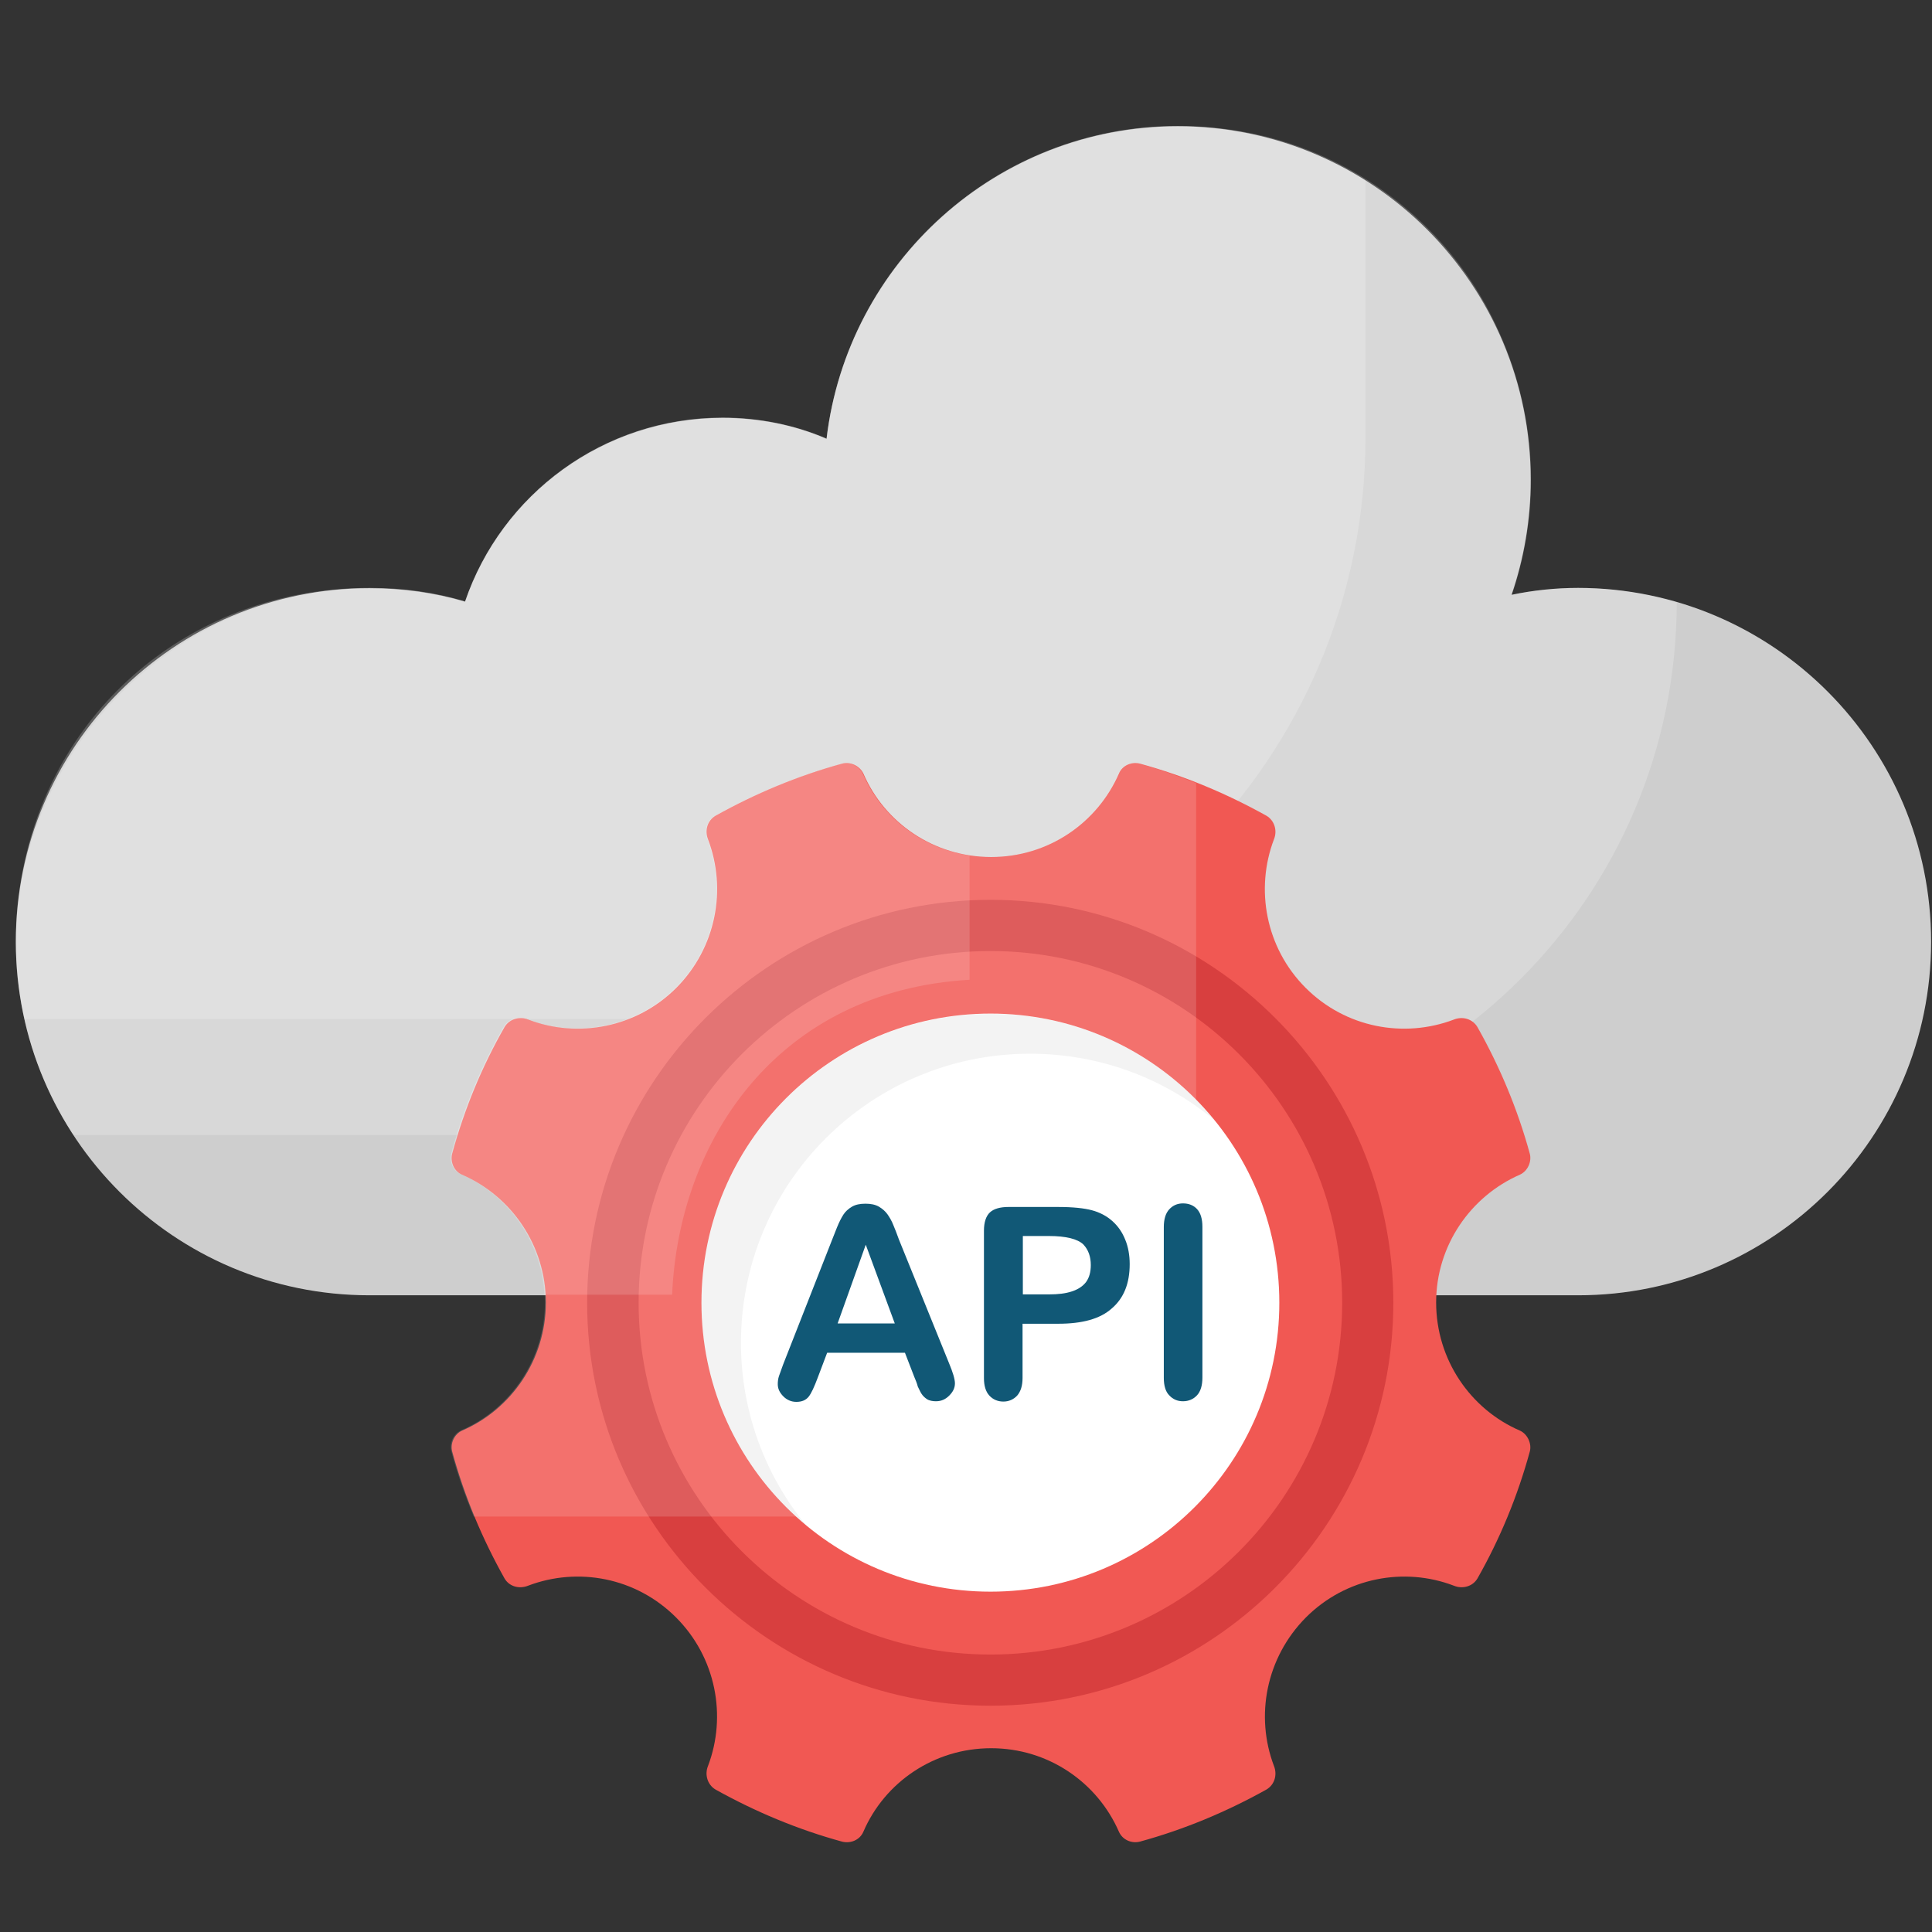<svg xmlns="http://www.w3.org/2000/svg" xmlns:xlink="http://www.w3.org/1999/xlink" width="500" zoomAndPan="magnify" viewBox="0 0 375 375" height="500" preserveAspectRatio="xMidYMid meet" version="1.0"><rect x="0" y="0" width="375" height="375" fill="#333333" stroke="none"/><defs><clipPath id="be8d65dfb5"><path d="M 87 148 L 298 148 L 298 357.809 L 87 357.809 Z M 87 148 " clip-rule="nonzero"/></clipPath></defs><path fill="#cecece" d="M 374.828 182.793 C 374.828 220.68 344.156 251.414 306.344 251.414 L 71.676 251.414 C 33.805 251.414 3.078 220.68 3.078 182.793 C 3.078 144.906 33.805 114.172 71.676 114.172 C 78.125 114.172 84.398 115.043 90.266 116.785 C 97.352 95.984 117.102 81.109 140.277 81.109 C 147.363 81.109 154.273 82.504 160.434 85.176 C 164.496 51.008 193.484 24.512 228.625 24.512 C 266.496 24.512 297.109 55.25 297.109 93.137 C 297.109 100.922 295.773 108.477 293.391 115.449 C 297.574 114.578 301.93 114.113 306.285 114.113 C 344.156 114.113 374.828 144.906 374.828 182.793 Z M 374.828 182.793 " fill-opacity="1" fill-rule="nonzero"/><path fill="#ffffff" d="M 325.453 116.902 C 319.414 115.156 312.965 114.113 306.344 114.113 C 301.988 114.113 297.574 114.578 293.449 115.449 C 299.141 98.832 298.734 79.191 289.207 60.77 C 279.973 42.934 262.777 29.977 243.09 25.906 C 201.73 17.48 165.02 46.359 160.434 85.117 C 154.332 82.504 147.422 81.051 140.277 81.051 C 117.102 81.051 97.352 95.926 90.266 116.727 C 84.457 114.984 78.355 114.113 71.969 114.113 C 39.613 113.938 12.082 135.145 4.879 166.699 C 0.348 186.57 4.531 205.453 14.289 220.328 L 221.945 220.328 C 279.102 220.328 325.453 174.02 325.453 116.902 Z M 325.453 116.902 " fill-opacity="0.2" fill-rule="nonzero"/><path fill="#ffffff" d="M 265.043 35.031 C 254.473 28.348 242.043 24.453 228.625 24.453 C 193.484 24.453 164.496 50.949 160.434 85.117 C 154.332 82.504 147.422 81.051 140.277 81.051 C 117.102 81.051 97.352 95.926 90.266 116.727 C 84.457 114.984 78.297 114.113 71.969 114.113 C 45.887 113.996 21.605 129.684 10.164 153.16 C 2.379 169.078 1.742 184.129 4.762 197.785 L 152.184 197.785 C 214.512 197.785 265.043 147.23 265.043 84.883 Z M 265.043 35.031 " fill-opacity="0.2" fill-rule="nonzero"/><g clip-path="url(#be8d65dfb5)"><path fill="#f15853" d="M 295.016 277.68 C 285.434 273.555 278.754 263.91 278.754 252.809 C 278.754 241.77 285.434 232.184 295.016 228 C 296.527 227.301 297.34 225.5 296.934 223.934 C 294.551 215.215 291.066 206.965 286.77 199.352 C 285.84 197.785 283.922 197.203 282.18 197.902 C 272.539 201.562 261.211 199.527 253.426 191.742 C 245.645 183.957 243.609 172.566 247.27 162.922 C 247.969 161.234 247.387 159.262 245.816 158.332 C 238.207 154.09 229.961 150.602 221.246 148.219 C 219.621 147.812 217.82 148.57 217.184 150.137 C 213 159.727 203.473 166.348 192.379 166.348 C 181.285 166.348 171.699 159.727 167.578 150.137 C 166.82 148.625 165.078 147.812 163.453 148.219 C 154.738 150.602 146.492 154.09 138.883 158.332 C 137.312 159.262 136.734 161.176 137.43 162.922 C 141.09 172.566 139.055 183.898 131.273 191.742 C 123.488 199.527 112.105 201.562 102.52 197.902 C 100.836 197.203 98.859 197.785 97.934 199.352 C 93.574 206.965 90.148 215.215 87.766 223.934 C 87.359 225.5 88.113 227.359 89.684 228 C 99.27 232.184 105.949 241.77 105.949 252.809 C 105.949 263.91 99.27 273.555 89.684 277.68 C 88.172 278.379 87.359 280.18 87.766 281.746 C 90.148 290.465 93.633 298.715 97.934 306.383 C 98.859 307.953 100.777 308.477 102.52 307.777 C 112.164 304.117 123.43 306.152 131.215 313.938 C 139 321.723 141.09 333.113 137.43 342.758 C 136.734 344.441 137.312 346.418 138.883 347.348 C 146.492 351.59 154.738 355.078 163.453 357.461 C 165.078 357.867 166.879 357.168 167.578 355.543 C 171.699 345.953 181.285 339.328 192.379 339.328 C 203.473 339.328 213 345.953 217.184 355.543 C 217.879 357.109 219.621 357.867 221.246 357.461 C 229.961 355.078 238.207 351.59 245.816 347.348 C 247.387 346.418 247.969 344.5 247.27 342.758 C 243.609 333.113 245.703 321.781 253.484 313.938 C 261.27 306.152 272.594 304.117 282.18 307.777 C 283.863 308.477 285.84 307.953 286.77 306.383 C 291.125 298.715 294.551 290.465 296.934 281.746 C 297.34 280.238 296.527 278.379 295.016 277.68 Z M 295.016 277.68 " fill-opacity="1" fill-rule="nonzero"/></g><path fill="#d83f3f" d="M 192.262 331.078 C 149.105 331.078 113.965 295.984 113.965 252.867 C 113.965 209.754 149.105 174.656 192.262 174.656 C 235.363 174.656 270.445 209.754 270.445 252.867 C 270.445 295.984 235.422 331.078 192.262 331.078 Z M 192.262 184.594 C 154.566 184.594 123.953 215.215 123.953 252.867 C 123.953 290.52 154.625 321.145 192.262 321.145 C 229.902 321.145 260.516 290.52 260.516 252.867 C 260.516 215.215 229.902 184.594 192.262 184.594 Z M 192.262 184.594 " fill-opacity="1" fill-rule="nonzero"/><path fill="#ffffff" d="M 232.168 151.996 C 228.566 150.602 224.965 149.266 221.133 148.219 C 219.504 147.812 217.703 148.57 217.066 150.137 C 212.883 159.727 203.355 166.348 192.262 166.348 C 181.168 166.348 171.586 159.727 167.461 150.137 C 166.707 148.625 164.961 147.812 163.336 148.219 C 154.625 150.602 146.375 154.09 138.766 158.332 C 137.199 159.262 136.617 161.176 137.312 162.922 C 140.973 172.566 138.941 183.898 131.156 191.684 C 123.375 199.469 111.988 201.504 102.348 197.844 C 100.66 197.145 98.688 197.727 97.758 199.297 C 93.402 206.906 89.973 215.156 87.594 223.875 C 87.188 225.441 87.941 227.301 89.508 227.941 C 99.094 232.125 105.773 241.711 105.773 252.754 C 105.773 263.852 99.094 273.496 89.508 277.621 C 88 278.32 87.188 280.121 87.594 281.688 C 88.754 286.047 90.266 290.289 91.949 294.355 L 173.559 294.355 C 157.645 287.211 146.609 271.289 146.609 252.754 C 146.609 227.477 167.055 207.082 192.262 207.082 C 209.516 207.082 224.441 216.668 232.168 230.848 Z M 232.168 151.996 " fill-opacity="0.15" fill-rule="nonzero"/><path fill="#ffffff" d="M 188.195 190.172 L 188.195 166.059 C 178.844 164.664 171.062 158.504 167.461 150.137 C 166.707 148.625 164.961 147.812 163.336 148.219 C 154.625 150.602 146.375 154.09 138.766 158.332 C 137.199 159.262 136.617 161.176 137.312 162.922 C 140.973 172.566 138.941 183.898 131.156 191.684 C 123.375 199.469 111.988 201.504 102.348 197.844 C 100.66 197.145 98.688 197.727 97.758 199.297 C 93.402 206.906 89.973 215.156 87.594 223.875 C 87.188 225.441 87.941 227.301 89.508 227.941 C 98.629 231.949 105.078 240.898 105.656 251.301 L 130.461 251.301 C 131.738 221.316 150.965 192.324 188.195 190.172 Z M 188.195 190.172 " fill-opacity="0.15" fill-rule="nonzero"/><path fill="#ffffff" d="M 192.262 308.941 C 161.246 308.941 136.152 283.84 136.152 252.867 C 136.152 221.84 161.246 196.738 192.262 196.738 C 223.223 196.738 248.316 221.84 248.316 252.867 C 248.316 283.84 223.223 308.941 192.262 308.941 Z M 192.262 308.941 " fill-opacity="1" fill-rule="nonzero"/><path fill="#000000" d="M 235.594 217.309 C 225.953 209.348 213.523 204.523 199.93 204.523 C 168.969 204.523 143.82 229.625 143.82 260.656 C 143.82 274.078 148.582 286.453 156.48 296.098 C 144.051 285.816 136.152 270.301 136.152 252.926 C 136.152 221.84 161.246 196.797 192.262 196.797 C 209.746 196.738 225.312 204.699 235.594 217.309 Z M 235.594 217.309 " fill-opacity="0.05" fill-rule="nonzero"/><path fill="#115876" d="M 177.449 267.223 L 175.652 262.574 L 160.547 262.574 L 158.746 267.336 C 158.051 269.195 157.469 270.477 156.945 271.113 C 156.426 271.754 155.668 272.102 154.566 272.102 C 153.637 272.102 152.766 271.754 152.066 271.055 C 151.371 270.359 150.965 269.602 150.965 268.672 C 150.965 268.152 151.023 267.629 151.195 267.105 C 151.371 266.582 151.66 265.828 152.008 264.84 L 161.477 240.723 C 161.77 240.027 162.059 239.215 162.465 238.227 C 162.871 237.238 163.277 236.426 163.684 235.785 C 164.09 235.145 164.672 234.625 165.371 234.215 C 166.066 233.809 166.938 233.637 167.984 233.637 C 169.027 233.637 169.898 233.809 170.598 234.215 C 171.293 234.625 171.875 235.145 172.281 235.727 C 172.688 236.309 173.094 237.004 173.387 237.762 C 173.676 238.457 174.082 239.445 174.488 240.609 L 184.188 264.547 C 184.945 266.348 185.352 267.688 185.352 268.5 C 185.352 269.371 185.004 270.125 184.246 270.883 C 183.492 271.637 182.68 271.984 181.633 271.984 C 181.051 271.984 180.531 271.871 180.125 271.695 C 179.715 271.461 179.367 271.172 179.078 270.824 C 178.789 270.477 178.496 269.895 178.148 269.137 C 177.973 268.441 177.684 267.801 177.449 267.223 Z M 162.582 256.879 L 173.676 256.879 L 168.043 241.598 Z M 162.582 256.879 " fill-opacity="1" fill-rule="nonzero"/><path fill="#115876" d="M 205.391 256.938 L 198.477 256.938 L 198.477 267.453 C 198.477 268.965 198.129 270.066 197.434 270.883 C 196.734 271.637 195.805 272.043 194.762 272.043 C 193.656 272.043 192.727 271.637 192.031 270.883 C 191.332 270.125 190.984 268.965 190.984 267.512 L 190.984 238.863 C 190.984 237.238 191.391 236.02 192.148 235.32 C 192.902 234.625 194.121 234.273 195.75 234.273 L 205.391 234.273 C 208.238 234.273 210.445 234.508 211.953 234.914 C 213.465 235.32 214.801 236.02 215.902 237.004 C 217.008 237.992 217.82 239.156 218.402 240.609 C 218.984 242.004 219.273 243.629 219.273 245.371 C 219.273 249.148 218.109 251.996 215.789 253.973 C 213.523 256.008 210.039 256.938 205.391 256.938 Z M 203.59 239.91 L 198.535 239.91 L 198.535 251.242 L 203.59 251.242 C 205.391 251.242 206.844 251.066 208.062 250.66 C 209.281 250.254 210.152 249.672 210.793 248.859 C 211.43 247.988 211.723 246.883 211.723 245.547 C 211.723 243.922 211.258 242.582 210.27 241.539 C 209.164 240.492 206.957 239.91 203.59 239.91 Z M 203.59 239.91 " fill-opacity="1" fill-rule="nonzero"/><path fill="#115876" d="M 225.895 267.453 L 225.895 238.168 C 225.895 236.656 226.242 235.496 226.941 234.738 C 227.637 233.984 228.508 233.578 229.613 233.578 C 230.715 233.578 231.645 233.926 232.344 234.68 C 233.039 235.438 233.387 236.598 233.387 238.109 L 233.387 267.395 C 233.387 268.906 233.039 270.066 232.344 270.824 C 231.645 271.578 230.715 271.984 229.613 271.984 C 228.508 271.984 227.637 271.578 226.941 270.824 C 226.242 270.125 225.895 268.965 225.895 267.453 Z M 225.895 267.453 " fill-opacity="1" fill-rule="nonzero"/></svg>